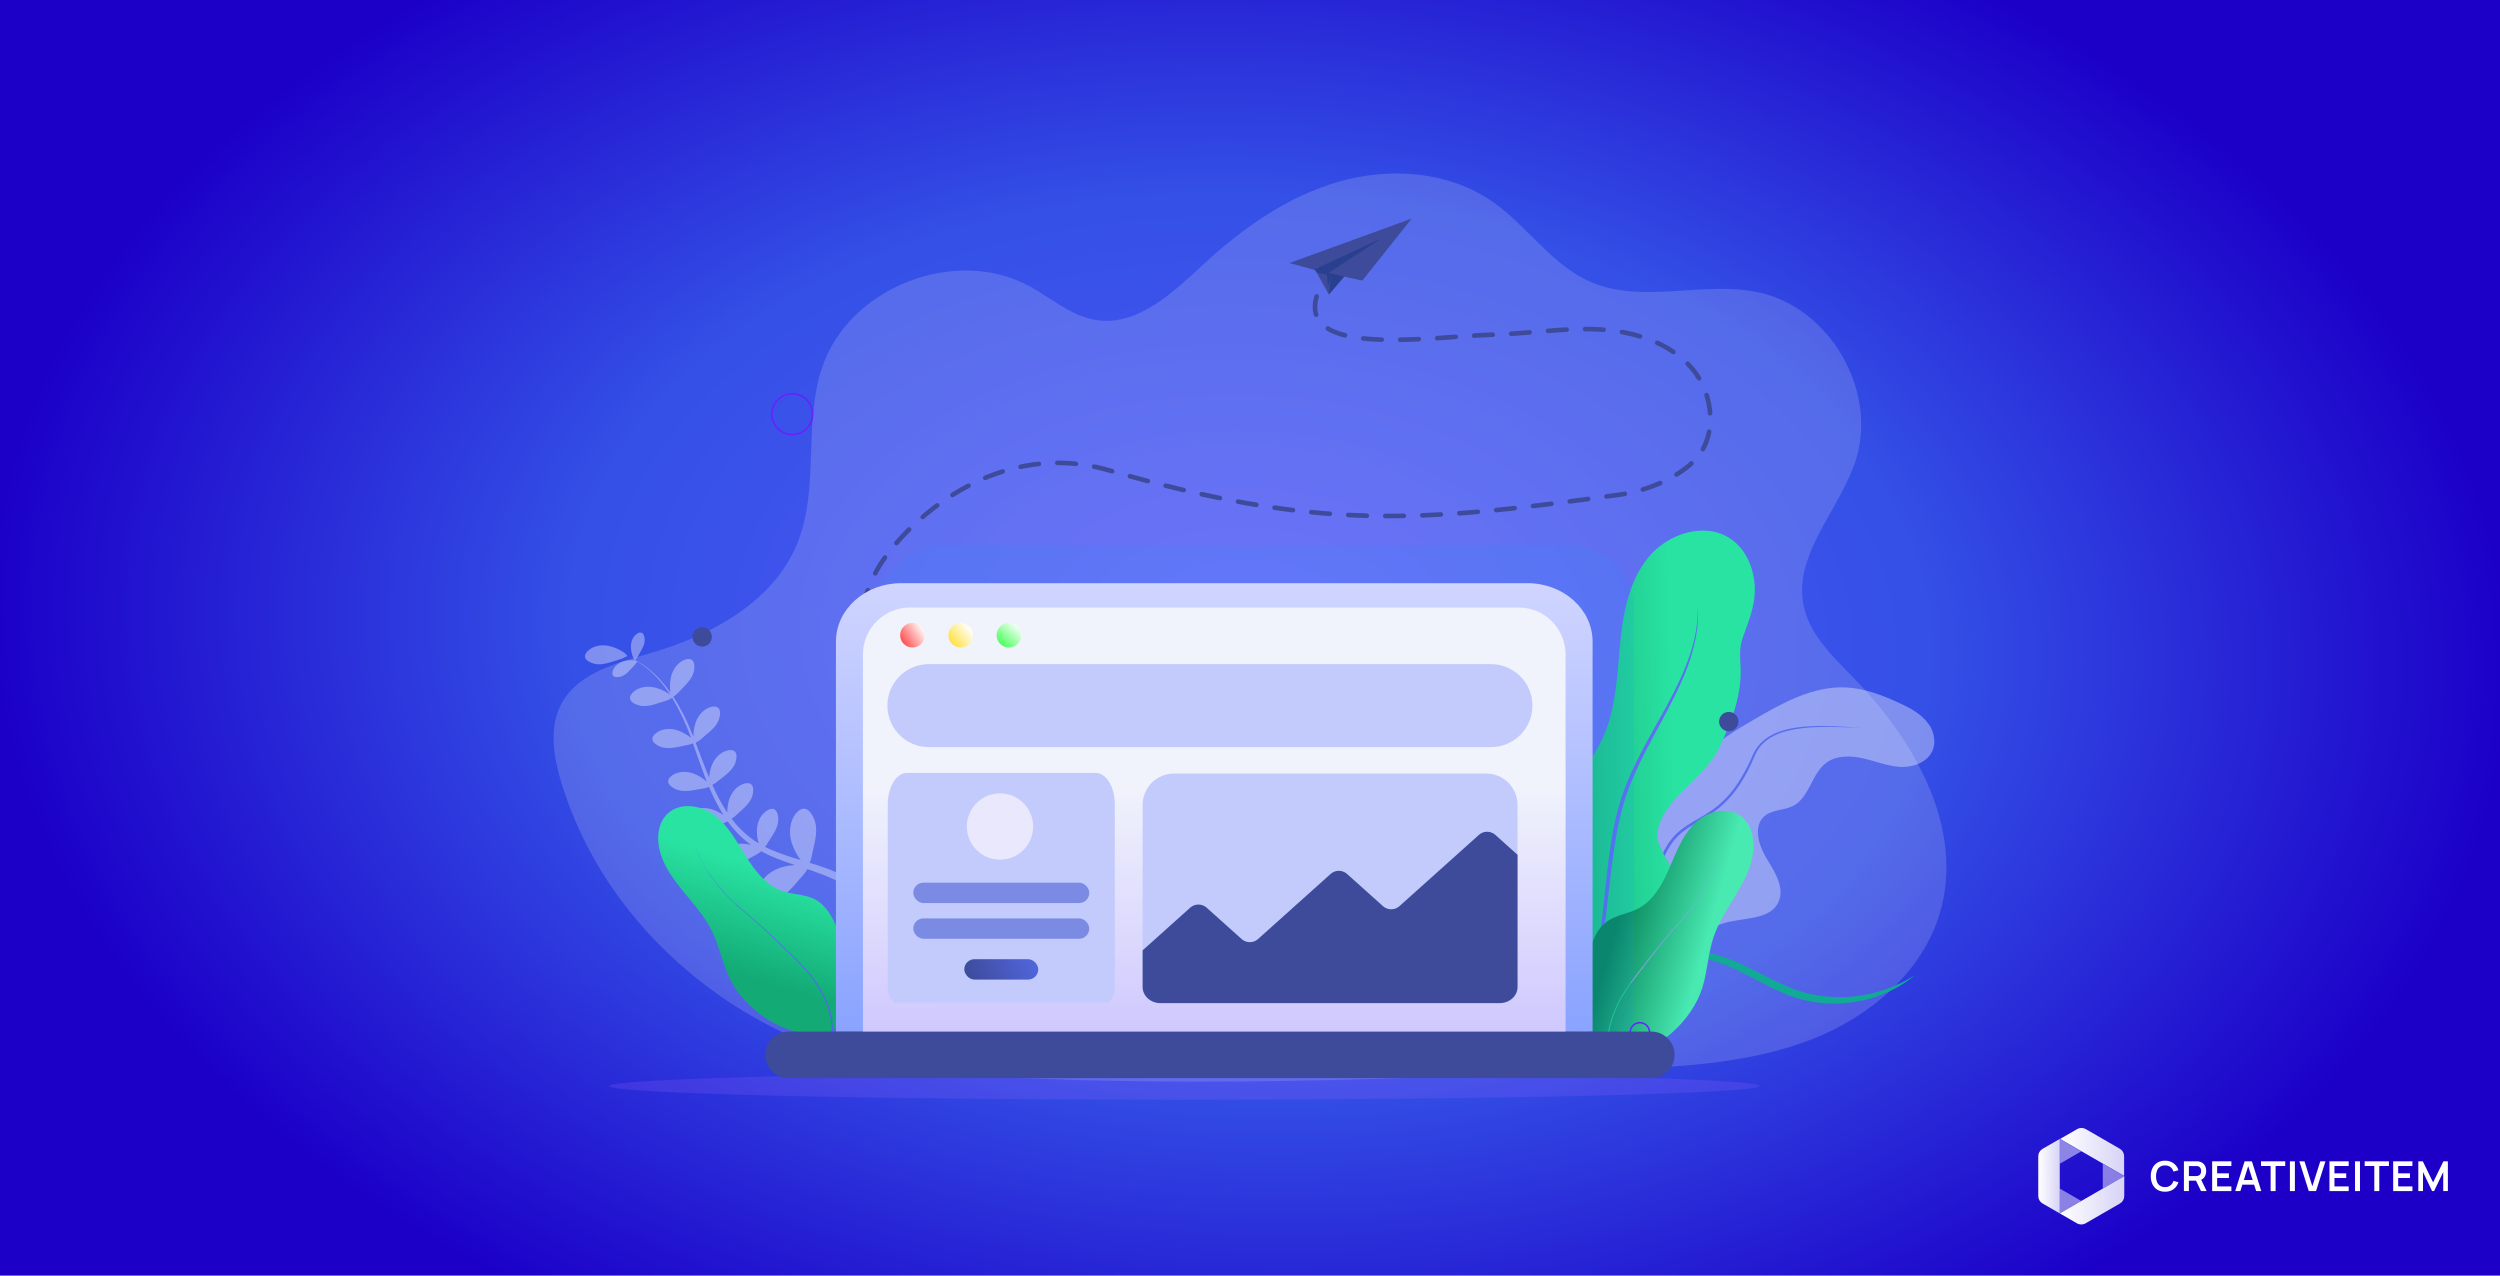 <svg width="980" height="500" viewBox="0 0 980 500" fill="none" xmlns="http://www.w3.org/2000/svg">
<rect x="0" y="0" width="980" height="500" fill="#808080" stroke="none"/>
<g clip-path="url(#clip0_4_15)">
<rect width="980" height="500" fill="white"/>
<rect width="980" height="500" fill="url(#paint0_radial_4_15)"/>
<g clip-path="url(#clip1_4_15)">
<path d="M848.688 467.15C847.638 467.181 846.599 466.917 845.691 466.387C844.86 465.875 844.194 465.133 843.775 464.251C843.312 463.258 843.084 462.171 843.107 461.076C843.084 459.979 843.312 458.892 843.775 457.897C844.194 457.015 844.86 456.273 845.691 455.762C846.599 455.232 847.638 454.967 848.688 454.998C849.89 454.954 851.072 455.308 852.051 456.005C852.958 456.686 853.624 457.638 853.952 458.723L851.983 459.267C851.794 458.566 851.388 457.942 850.824 457.485C850.206 457.035 849.452 456.811 848.688 456.852C847.998 456.826 847.316 457.009 846.731 457.378C846.199 457.743 845.79 458.261 845.558 458.863C845.282 459.575 845.146 460.333 845.157 461.097C845.14 461.859 845.274 462.616 845.549 463.327C845.785 463.932 846.199 464.45 846.737 464.812C847.323 465.181 848.006 465.364 848.697 465.338C849.459 465.372 850.208 465.143 850.821 464.691C851.384 464.233 851.79 463.609 851.98 462.908L853.952 463.425C853.627 464.509 852.965 465.461 852.063 466.143C851.08 466.843 849.894 467.197 848.688 467.15Z" fill="white"/>
<path d="M856.094 466.91V455.239H860.915C861.03 455.239 861.176 455.239 861.354 455.239C861.519 455.246 861.684 455.264 861.847 455.292C862.455 455.368 863.032 455.6 863.523 455.967C863.959 456.308 864.298 456.759 864.503 457.274C864.72 457.833 864.828 458.429 864.821 459.029C864.844 459.901 864.592 460.758 864.102 461.48C863.84 461.832 863.508 462.126 863.127 462.344C862.746 462.562 862.325 462.7 861.889 462.748L861.054 462.819H858.048V466.91H856.094ZM858.048 461.01H860.834C860.944 461.01 861.063 461.01 861.2 460.993C861.325 460.984 861.45 460.962 861.571 460.927C861.864 460.866 862.132 460.717 862.337 460.499C862.521 460.3 862.658 460.061 862.735 459.801C862.81 459.555 862.849 459.299 862.851 459.041C862.85 458.781 862.811 458.523 862.735 458.275C862.658 458.014 862.522 457.774 862.337 457.574C862.13 457.358 861.863 457.21 861.571 457.149C861.449 457.117 861.325 457.097 861.2 457.089C861.063 457.089 860.944 457.089 860.834 457.089H858.048V461.01ZM862.801 466.91L860.502 462.157L862.486 461.72L865.014 466.907L862.801 466.91Z" fill="white"/>
<path d="M867.164 466.91V455.239H874.7V457.072H869.116V459.947H873.726V461.78H869.116V465.077H874.7V466.91H867.164Z" fill="white"/>
<path d="M876.206 466.91L879.883 455.239H882.744L886.424 466.91H884.413L881.074 456.439H881.514L878.217 466.91H876.206ZM878.255 464.379V462.558H884.38V464.379H878.255Z" fill="white"/>
<path d="M890.087 466.91V457.072H886.311V455.239H895.816V457.072H892.038V466.91H890.087Z" fill="white"/>
<path d="M897.646 466.91V455.239H899.598V466.91H897.646Z" fill="white"/>
<path d="M905.042 466.91L901.35 455.239H903.358L906.438 465.011L909.557 455.239H911.577L907.888 466.91H905.042Z" fill="white"/>
<path d="M913.154 466.91V455.239H920.69V457.072H915.109V459.947H919.719V461.78H915.109V465.077H920.69V466.91H913.154Z" fill="white"/>
<path d="M923.162 466.91V455.239H925.113V466.91H923.162Z" fill="white"/>
<path d="M930.73 466.91V457.072H926.955V455.239H936.46V457.072H932.682V466.91H930.73Z" fill="white"/>
<path d="M938.126 466.91V455.239H945.662V457.072H940.093V459.947H944.703V461.78H940.093V465.077H945.674V466.91H938.126Z" fill="white"/>
<path d="M947.982 466.91V455.239H949.741L953.774 463.506L957.811 455.239H959.567V466.91H957.746V459.43L954.164 466.91H953.385L949.821 459.43V466.91H947.982Z" fill="white"/>
<path d="M815.86 470.789L807.43 465.92V475.654L815.86 470.789Z" fill="white" fill-opacity="0.48"/>
<path d="M832.717 461.055L824.287 456.189V465.92L832.717 461.055Z" fill="white" fill-opacity="0.47"/>
<path d="M815.86 451.321L807.43 446.456V456.189L815.86 451.321Z" fill="white" fill-opacity="0.48"/>
<path d="M807.43 446.456L800.687 450.35C800.174 450.645 799.747 451.07 799.451 451.583C799.155 452.096 798.999 452.677 799 453.27V468.84C799 469.433 799.155 470.015 799.452 470.528C799.748 471.041 800.174 471.467 800.687 471.763L807.43 475.654V446.456Z" fill="url(#paint1_linear_4_15)"/>
<path d="M832.717 468.84V461.055L807.43 475.654L814.173 479.548C814.685 479.845 815.267 480.001 815.858 480.001C816.45 480.001 817.032 479.845 817.544 479.548L831.033 471.763C831.545 471.467 831.97 471.04 832.266 470.527C832.562 470.014 832.717 469.432 832.717 468.84Z" fill="url(#paint2_linear_4_15)"/>
<path d="M817.606 442.594C817.098 442.301 816.521 442.146 815.934 442.146C815.347 442.146 814.77 442.301 814.262 442.594L807.573 446.456L832.654 460.939V453.216C832.654 452.629 832.5 452.051 832.206 451.543C831.913 451.034 831.491 450.611 830.982 450.317L817.606 442.594Z" fill="url(#paint3_linear_4_15)"/>
</g>
<g clip-path="url(#clip2_4_15)">
<path opacity="0.16" d="M220.137 307.052C217.014 296.855 215.047 285.322 220.058 275.906C226.631 263.58 242.094 259.813 255.506 255.875C279.109 248.951 303.155 235.881 312.475 213.16C321.36 191.514 314.811 166.18 322.28 144.009C332.847 112.669 374.329 96.376 403.428 112.143C412.088 116.836 419.853 123.888 429.579 125.448C445.987 128.079 459.943 114.52 472.163 103.259C487.42 89.191 504.917 76.908 524.871 71.205C544.826 65.502 567.564 67.044 584.673 78.795C598.593 88.332 608.192 103.936 623.686 110.582C644.052 119.322 667.867 109.941 689.54 114.653C717.459 120.7 736.245 153.468 727.384 180.616C721.03 200.09 702.915 217.278 707.001 237.351C709.361 248.951 718.693 257.605 726.973 266.09C750.776 290.56 770.083 324.996 760.484 357.745C753.627 381.126 732.989 398.501 710.251 407.392C687.512 416.282 662.741 417.927 638.381 419.04C549.213 423.14 456.282 426.902 367.181 420.775C301.472 416.27 239.594 370.615 220.137 307.052Z" fill="#FAFAFA"/>
<path d="M642.864 385.776C643.675 383.408 645.017 381.257 646.787 379.487C648.587 377.7 650.692 376.25 653.004 375.207C655.324 374.149 657.796 373.463 660.329 373.173C662.865 372.895 665.426 372.942 667.95 373.312C673.005 373.978 677.781 375.733 682.334 377.785C686.886 379.838 691.184 382.265 695.567 384.378C697.746 385.449 699.938 386.472 702.171 387.338C703.291 387.774 704.417 388.186 705.561 388.512L707.275 389.033L709.012 389.457C711.338 390.024 713.701 390.428 716.083 390.668C718.477 390.864 720.88 390.919 723.28 390.831L725.097 390.746L726.913 390.559C728.123 390.468 729.298 390.232 730.496 390.062C731.695 389.893 732.863 389.578 734.05 389.342C735.212 389.009 736.393 388.736 737.543 388.349C742.21 386.876 746.665 384.8 750.794 382.174C746.965 385.347 742.663 387.902 738.045 389.747C733.383 391.609 728.471 392.768 723.468 393.186C722.215 393.337 720.956 393.337 719.697 393.392C719.091 393.434 718.438 393.392 717.808 393.392L715.919 393.325C713.398 393.159 710.891 392.813 708.419 392.29C707.813 392.157 707.208 392.024 706.566 391.878L704.75 391.34C703.54 391.001 702.329 390.583 701.154 390.129C698.793 389.245 696.517 388.204 694.277 387.102C689.822 384.88 685.536 382.477 681.171 380.382C676.874 378.209 672.308 376.613 667.593 375.636C662.92 374.759 658.046 374.868 653.567 376.575C651.309 377.382 649.207 378.574 647.356 380.098C646.883 380.479 646.454 380.903 646.018 381.309C645.582 381.714 645.182 382.18 644.807 382.671C644.047 383.632 643.396 384.673 642.864 385.776Z" fill="#10AA95"/>
<path opacity="0.2" d="M464.195 431.086C588.724 431.086 689.675 428.685 689.675 425.723C689.675 422.76 588.724 420.359 464.195 420.359C339.666 420.359 238.715 422.76 238.715 425.723C238.715 428.685 339.666 431.086 464.195 431.086Z" fill="#9D66FF"/>
<path d="M230.309 255.29C232.422 253.135 235.758 252.578 238.73 253.207C240.736 253.684 242.645 254.503 244.372 255.629C244.935 255.98 245.988 256.997 245.898 257.172C245.854 257.23 245.801 257.279 245.74 257.318C246.752 257.683 247.74 258.11 248.7 258.595C248.449 258.264 248.246 257.899 248.095 257.511C247.603 256.233 247.334 254.879 247.302 253.51C247.302 251.506 248.143 249.406 249.832 248.34C250.097 248.132 250.414 248.001 250.749 247.962C251.084 247.924 251.422 247.979 251.727 248.122C252.436 248.582 252.684 249.781 252.732 250.622C252.859 253.044 251.116 255.229 249.996 257.384C249.696 257.866 249.334 258.305 248.918 258.692C249.524 258.989 250.069 259.297 250.619 259.624C253.603 261.442 256.305 263.685 258.641 266.283C260.13 267.915 261.511 269.642 262.775 271.453C262.772 271.415 262.772 271.376 262.775 271.338C262.517 269.29 262.615 267.214 263.066 265.2C263.798 262.276 265.778 259.503 268.641 258.541C269.604 258.22 270.796 258.171 271.48 258.91C272.352 259.836 272.285 261.682 272.043 262.929C271.353 266.562 268.012 269.08 265.596 271.822C265.081 272.306 264.526 272.745 263.937 273.136C264.264 273.638 264.585 274.135 264.894 274.643C266.707 277.621 268.324 280.713 269.737 283.899C270.481 285.534 271.166 287.193 271.819 288.857C271.8 286.902 272.111 284.958 272.739 283.106C273.769 280.267 276.027 277.719 278.975 277.053C279.961 276.835 281.148 276.913 281.759 277.719C282.528 278.73 282.268 280.558 281.905 281.774C280.839 285.292 277.256 287.471 274.568 289.947C273.986 290.408 273.361 290.813 272.703 291.158C273.012 291.969 273.309 292.786 273.623 293.579C274.834 296.83 276.045 300.081 277.34 303.265C277.552 303.792 277.77 304.312 277.988 304.839C278.092 303.146 278.458 301.48 279.072 299.899C280.204 297.102 282.552 294.638 285.525 294.1C286.518 293.924 287.704 294.039 288.285 294.869C289.012 295.91 288.691 297.726 288.285 298.931C287.075 302.405 283.442 304.451 280.652 306.8C280.2 307.127 279.725 307.418 279.229 307.672C280.88 311.461 282.844 315.106 285.101 318.569C285.074 316.8 285.327 315.039 285.852 313.35C286.796 310.487 288.969 307.872 291.905 307.133C292.886 306.885 294.079 306.921 294.708 307.708C295.507 308.701 295.314 310.535 294.975 311.764C294.024 315.306 290.507 317.6 287.898 320.155C287.551 320.448 287.183 320.715 286.796 320.954C286.887 321.075 286.978 321.202 287.068 321.317C289.125 324.012 291.539 326.415 294.242 328.46C295.256 329.235 296.314 329.953 297.408 330.609C296.88 328.843 296.645 327.003 296.712 325.161C296.869 322.134 298.286 319.053 300.919 317.576C301.803 317.079 302.959 316.807 303.777 317.4C304.812 318.145 305.096 319.967 305.096 321.238C305.096 324.913 302.312 328.043 300.459 331.197C300.275 331.462 300.073 331.715 299.854 331.953C300.895 332.482 301.954 332.97 303.032 333.418C306.578 334.846 310.194 336.091 313.868 337.147C312.339 335.109 311.151 332.835 310.351 330.416C309.14 326.463 309.485 321.813 312.167 318.665C313.069 317.612 314.431 316.71 315.763 317.085C317.44 317.558 318.669 319.767 319.274 321.402C321.023 326.124 318.911 331.469 318.021 336.403C317.866 337.023 317.663 337.63 317.415 338.219C319.189 338.77 320.963 339.333 322.731 339.956C323.566 340.241 324.395 340.562 325.219 340.87C326.042 341.179 326.859 341.53 327.676 341.887C329.339 342.597 330.944 343.435 332.477 344.393C335.558 346.324 338.332 348.708 340.704 351.464C343.162 354.269 344.982 357.573 346.037 361.15C346.553 363.003 346.772 364.925 346.685 366.846C346.58 368.795 346.142 370.712 345.389 372.513L342.011 371.048C342.633 369.651 343.012 368.159 343.131 366.635C343.232 365.086 343.087 363.531 342.702 362.028C341.839 358.913 340.313 356.022 338.228 353.553C336.117 350.992 333.634 348.764 330.861 346.942C329.471 346.022 328.012 345.212 326.496 344.521C325.727 344.17 324.958 343.818 324.165 343.504C323.372 343.189 322.591 342.862 321.786 342.565C320.043 341.905 318.269 341.3 316.477 340.701C316.052 341.462 315.564 342.187 315.018 342.868C311.568 346.5 308.504 351.343 303.662 352.754C301.985 353.232 299.478 353.547 298.104 352.469C297.009 351.622 296.936 349.987 297.251 348.637C298.201 344.611 301.743 341.572 305.647 340.223C307.603 339.573 309.641 339.204 311.701 339.127C308.492 338.061 305.278 336.935 302.142 335.543C300.871 334.98 299.618 334.332 298.395 333.691C297.889 334.125 297.348 334.518 296.779 334.865C293.497 336.481 290.174 339.042 286.487 338.77C285.222 338.673 283.424 338.255 282.752 337.178C282.219 336.318 282.583 335.18 283.14 334.338C284.804 331.82 287.983 330.634 291.009 330.706C292.15 330.74 293.283 330.902 294.387 331.19C293.903 330.845 293.425 330.488 292.959 330.119C290.17 327.905 287.692 325.325 285.591 322.449C285.482 322.304 285.38 322.152 285.277 322.007C284.662 322.308 284.022 322.553 283.364 322.74C279.774 323.448 275.899 325.046 272.437 323.823C271.226 323.399 269.61 322.528 269.247 321.311C268.956 320.342 269.604 319.337 270.36 318.672C272.624 316.674 276.015 316.365 278.908 317.207C280.584 317.732 282.169 318.514 283.606 319.525C281.413 315.998 279.518 312.294 277.94 308.453C277.3 308.711 276.64 308.914 275.966 309.058C272.334 309.518 268.363 310.874 264.985 309.397C263.816 308.895 262.255 307.914 261.958 306.673C261.734 305.686 262.448 304.73 263.247 304.119C265.669 302.302 269.047 302.2 271.88 303.241C273.785 303.992 275.547 305.068 277.086 306.419C276.727 305.527 276.38 304.637 276.045 303.749C274.834 300.486 273.678 297.205 272.528 293.93C272.231 293.077 271.922 292.217 271.626 291.363C271.051 291.612 270.458 291.815 269.852 291.969C266.22 292.574 262.315 294.039 258.895 292.713C257.684 292.253 256.11 291.333 255.783 290.104C255.523 289.13 256.195 288.143 256.994 287.501C259.319 285.576 262.715 285.37 265.584 286.291C267.512 286.967 269.309 287.972 270.893 289.263C270.288 287.556 269.622 285.861 268.901 284.196C267.565 281.01 266.025 277.914 264.289 274.928C264.016 274.462 263.738 274.002 263.459 273.548C262.768 273.989 262.031 274.354 261.262 274.637C257.739 275.6 253.997 277.476 250.444 276.514C249.233 276.181 247.532 275.43 247.078 274.238C246.721 273.293 247.29 272.246 247.998 271.526C250.111 269.371 253.446 268.814 256.419 269.443C258.422 269.921 260.329 270.74 262.055 271.865C262.3 272.029 262.532 272.211 262.751 272.41C261.411 270.327 259.922 268.344 258.295 266.477C256.041 263.852 253.414 261.572 250.498 259.709C250.256 259.552 250.002 259.406 249.754 259.261C249.503 259.761 249.192 260.229 248.828 260.653C247.102 262.366 245.553 264.673 243.186 265.278C242.368 265.484 241.152 265.599 240.498 265.06C240.272 264.812 240.119 264.505 240.058 264.175C239.996 263.845 240.026 263.504 240.147 263.19C240.661 261.259 242.417 259.836 244.33 259.237C245.646 258.858 247.019 258.713 248.386 258.807C248.671 258.828 248.953 258.879 249.227 258.958C248.076 258.314 246.881 257.754 245.649 257.281C245.001 257.675 244.315 258.006 243.603 258.268C240.074 259.231 236.339 261.113 232.779 260.145C231.569 259.812 229.868 259.061 229.42 257.869C229.038 257.057 229.607 256.01 230.309 255.29Z" fill="white" fill-opacity="0.36"/>
<path d="M414.924 320.268C389.662 320.722 363.208 310.867 348.473 290.339C333.739 269.811 331.91 246.843 343.328 224.317C350.846 209.522 387.108 170.652 434.526 184.315C516.747 208.009 555.387 205.024 635.295 193.855C644.981 192.506 656.338 187.929 663.493 181.282C673.494 172.008 672.095 154.598 663.154 144.288C654.213 133.979 639.987 129.759 626.366 129.112C612.745 128.464 599.155 130.789 585.522 131.176C561.641 131.854 507.945 140.686 516.365 115.436" stroke="#3D4B9A" stroke-width="1.816" stroke-linecap="round" stroke-linejoin="round" stroke-dasharray="7.26 7.26"/>
<path d="M553.408 85.671L534.018 109.988L526.917 108.444L520.936 115.467L516.087 106.828L515.554 105.878L515.021 105.732L505.457 103.111L553.408 85.671Z" fill="#3D4B9A"/>
<path opacity="0.35" d="M520.869 106.943L526.917 108.444L520.936 115.467L521.765 108.178L520.536 112.809L520.216 107.688L516.087 106.828L515.554 105.878L515.021 105.732L541.518 93.413L520.869 106.943Z" fill="#05287F"/>
<path d="M623.768 376.037C628.072 364.069 633.239 353.456 634.217 340.485C634.58 335.266 634.422 329.98 635.463 324.861C636.505 319.743 638.984 314.623 643.399 311.816C648.357 308.65 654.944 308.866 659.801 305.548C662.948 303.405 664.988 300.04 667.429 297.121C672.788 290.716 680.155 286.378 687.37 282.166C698.551 275.647 710.517 268.914 723.483 269.472C730.862 269.795 737.934 272.539 744.634 275.623C748.878 277.604 753.167 279.853 755.922 283.71C757.551 285.88 758.372 288.55 758.243 291.26C757.791 297.929 750.985 300.882 745.032 300.622C740.026 300.385 735.261 298.4 730.406 297.289C725.551 296.178 719.971 296.01 715.91 298.995C710.133 303.267 709.339 312.537 702.969 315.873C699.425 317.73 694.808 317.286 691.748 319.862C687.034 323.836 689.396 331.519 692.624 336.736C695.852 341.952 699.779 348.275 697.054 353.801C692.322 363.422 674.675 357.522 668.843 366.551C665.468 371.79 668.114 379.61 664.055 384.353C658.438 390.914 646.665 384.963 639.466 389.735C636.514 391.693 634.94 395.094 633.197 398.177C631.455 401.261 629.079 404.42 625.607 405.146C625.329 405.206 625.068 405.263 624.802 405.265C624.644 405.281 624.483 405.262 624.333 405.209C624.183 405.156 624.046 405.07 623.934 404.957C623.821 404.844 623.734 404.708 623.681 404.558C623.628 404.407 623.609 404.247 623.625 404.088C623.703 403.39 623.809 402.705 623.939 402.02C624.736 398.177 626.168 394.495 628.178 391.125C630.186 387.774 632.52 384.63 635.147 381.738C637.733 378.807 640.503 376.033 643.213 373.217C644.573 371.802 645.939 370.385 647.237 368.915C648.599 367.436 649.742 365.771 650.633 363.969C651.508 362.112 651.874 360.055 651.691 358.011C651.438 356.043 651.053 354.094 650.54 352.177C650.336 351.231 650.131 350.284 650.023 349.329C649.903 348.378 649.845 347.42 649.849 346.462C649.878 344.541 650.15 342.633 650.657 340.78C651.652 337.042 653.296 333.508 655.515 330.34C656.652 328.792 657.985 327.398 659.48 326.193C660.999 324.993 662.608 323.91 664.291 322.953C665.974 321.97 667.686 320.98 669.363 319.942C671.048 318.895 672.659 317.734 674.185 316.465C677.207 313.882 679.84 310.875 682.002 307.539C684.151 304.216 685.997 300.707 687.519 297.055C687.877 296.158 688.29 295.285 688.756 294.44C689.237 293.615 689.8 292.842 690.437 292.131C691.733 290.709 693.27 289.528 694.977 288.64C698.402 286.834 702.272 285.972 706.132 285.49C713.901 284.527 721.78 285.046 729.63 285.317C725.715 285.055 721.801 284.769 717.872 284.647C713.942 284.483 710.006 284.586 706.09 284.954C702.184 285.396 698.242 286.212 694.68 288.042C692.88 288.942 691.255 290.158 689.883 291.632C689.2 292.373 688.594 293.183 688.077 294.048C687.577 294.912 687.138 295.81 686.763 296.735C685.207 300.308 683.36 303.747 681.239 307.016C679.116 310.271 676.533 313.2 673.57 315.712C672.072 316.947 670.492 318.078 668.839 319.095C667.203 320.124 665.48 321.061 663.773 322.049C662.044 323.03 660.389 324.138 658.823 325.363C657.257 326.621 655.859 328.075 654.662 329.688C653.486 331.306 652.488 333.047 651.684 334.879C650.877 336.698 650.204 338.574 649.672 340.492C648.86 343.397 648.647 346.438 649.047 349.428C649.176 350.422 649.375 351.401 649.591 352.37C650.1 354.242 650.485 356.145 650.743 358.067C650.926 359.95 650.596 361.847 649.788 363.557C648.943 365.28 647.857 366.875 646.564 368.293C645.27 369.756 643.939 371.19 642.593 372.614C639.91 375.468 637.168 378.285 634.599 381.269C631.978 384.211 629.659 387.411 627.678 390.818C625.741 394.277 624.399 398.037 623.705 401.94C623.605 402.538 623.52 403.145 623.476 403.743C623.463 403.933 623.4 404.116 623.292 404.273C623.184 404.43 623.036 404.555 622.863 404.635C622.69 404.715 622.499 404.747 622.31 404.727C622.12 404.707 621.939 404.637 621.787 404.523C616.212 400.428 622.089 380.699 623.768 376.037Z" fill="white" fill-opacity="0.36"/>
<path d="M638.638 404.791C640.932 398.737 640.067 391.981 639.437 385.516C638.808 379.051 638.547 372.131 641.804 366.52C645.666 359.861 653.742 356.386 657.174 349.509C659.85 344.145 649.232 333.255 649.692 327.274C650.733 313.55 667.853 305.741 673.822 293.337C678.356 283.911 682.467 273.572 682.345 262.948C682.285 257.439 681.486 254.6 683.32 249.478C685.499 243.376 687.86 237.904 687.885 231.263C687.915 223.563 684.761 215.523 678.392 211.213C668.301 204.342 653.572 209.197 645.951 218.726C638.329 228.254 636.114 240.991 635 253.098C633.886 265.206 633.426 277.803 628.432 288.948C624.575 297.562 618.231 304.772 612.874 312.557C607.516 320.342 602.964 329.302 603.521 338.721C604.399 353.51 617.523 365.593 617.814 380.407C617.935 386.533 615.804 392.514 615.537 398.61C615.289 404.349 617.414 410.911 622.457 413.332C622.836 409.482 623.215 405.632 623.595 401.782L626.119 377.398C626.936 369.268 627.881 361.156 628.759 353.032C629.636 344.908 630.441 336.766 631.785 328.666C633.129 320.566 635.236 312.533 638.535 304.984C640.145 301.195 641.956 297.508 643.862 293.888C645.769 290.268 647.773 286.69 649.771 283.131C653.766 276.011 657.725 268.862 660.74 261.301C662.276 257.532 663.491 253.639 664.372 249.666C665.22 245.673 665.626 241.598 665.583 237.516C665.795 241.61 665.527 245.714 664.784 249.745C664.005 253.775 662.892 257.734 661.454 261.58C658.561 269.268 654.698 276.526 650.83 283.718C646.962 290.909 642.96 298.047 639.861 305.547C636.653 313.005 634.685 320.917 633.347 328.932C632.009 336.948 631.15 345.078 630.187 353.195C629.225 361.313 628.341 369.431 627.33 377.537L624.358 401.873C623.853 405.755 623.359 409.638 622.874 413.52C623.076 413.605 623.278 413.684 623.48 413.756C629.648 415.851 636.35 410.863 638.638 404.791Z" fill="url(#paint4_linear_4_15)"/>
<path d="M682.067 319.688C676.534 315.887 668.55 318.357 663.906 323.175C659.263 327.994 656.927 334.562 654.221 340.731C651.515 346.9 647.985 353.189 642.004 356.246C638.142 358.226 633.529 358.668 630.006 361.18C625.962 364.038 624.037 369.05 622.917 373.85C620.708 383.373 618.546 408.132 630.139 412.884C629.951 411.142 629.91 409.386 630.018 407.636C630.166 405.627 630.486 403.634 630.975 401.679C631.478 399.73 632.123 397.82 632.906 395.964C633.691 394.115 634.586 392.313 635.587 390.571C636.596 388.836 637.691 387.153 638.869 385.528C640.079 383.906 641.29 382.338 642.501 380.746C644.922 377.58 647.398 374.42 649.923 371.314C652.447 368.209 655.032 365.151 657.72 362.179C659.076 360.708 660.401 359.219 661.642 357.651C662.883 356.083 664.064 354.455 665.147 352.808C666.231 351.161 667.278 349.424 668.174 347.656C668.665 346.779 669.082 345.84 669.536 344.981C669.99 344.121 670.39 343.165 670.747 342.244C671.523 340.401 672.19 338.513 672.745 336.59C673.29 334.665 673.695 332.702 673.956 330.718C673.706 332.703 673.316 334.667 672.787 336.596C672.241 338.523 671.584 340.417 670.82 342.269C670.457 343.201 670.021 344.085 669.609 345.017C669.197 345.949 668.743 346.833 668.265 347.699C667.345 349.479 666.304 351.186 665.238 352.881C664.173 354.576 662.986 356.192 661.757 357.772C660.529 359.352 659.191 360.853 657.853 362.33C655.185 365.309 652.604 368.364 650.11 371.496C647.616 374.607 645.195 377.804 642.773 380.964C641.562 382.556 640.352 384.136 639.141 385.752C637.977 387.372 636.898 389.051 635.908 390.783C634.926 392.515 634.046 394.304 633.275 396.14C632.52 397.981 631.894 399.872 631.404 401.8C630.934 403.73 630.629 405.697 630.49 407.678C630.39 409.496 630.448 411.319 630.666 413.127C631.949 413.564 633.3 413.769 634.655 413.732C649.184 413.441 663.356 400.214 667.399 386.951C669.349 380.54 669.585 373.687 671.716 367.325C675.608 355.738 685.603 346.452 687.225 334.338C687.964 328.914 686.547 322.788 682.067 319.688Z" fill="url(#paint5_linear_4_15)"/>
<path d="M261.783 318.875C266.711 314.316 274.968 315.618 280.289 319.716C285.61 323.814 288.825 330.007 292.397 335.692C295.968 341.376 300.351 347.133 306.707 349.3C310.812 350.705 315.425 350.511 319.293 352.466C323.7 354.712 326.327 359.38 328.125 363.968C331.673 373.049 337.357 397.263 326.57 403.632C326.51 401.881 326.308 400.138 325.964 398.42C325.521 396.453 324.913 394.527 324.148 392.663C323.371 390.806 322.458 389.01 321.418 387.287C320.377 385.569 319.233 383.915 317.991 382.335C316.746 380.761 315.421 379.251 314.02 377.813C312.616 376.372 311.163 375.004 309.734 373.606C306.865 370.821 303.983 368.036 301.041 365.324C298.099 362.612 295.097 359.961 292.015 357.406C290.459 356.141 288.94 354.857 287.481 353.489C286.022 352.121 284.648 350.668 283.316 349.173C281.984 347.678 280.725 346.146 279.557 344.512C278.951 343.719 278.401 342.883 277.819 342.09C277.238 341.297 276.724 340.42 276.227 339.554C275.192 337.842 274.262 336.069 273.443 334.245C272.627 332.418 271.945 330.535 271.403 328.609C271.936 330.537 272.606 332.424 273.406 334.257C274.221 336.085 275.143 337.864 276.167 339.584C276.657 340.456 277.22 341.285 277.753 342.133C278.286 342.98 278.867 343.797 279.472 344.597C280.634 346.225 281.894 347.769 283.219 349.288C284.545 350.808 285.919 352.242 287.372 353.635C288.825 355.027 290.344 356.316 291.888 357.582C294.951 360.148 297.942 362.812 300.86 365.542C303.778 368.272 306.641 371.069 309.504 373.872C310.927 375.27 312.374 376.657 313.742 378.11C315.126 379.543 316.433 381.048 317.659 382.62C318.879 384.194 320.005 385.839 321.03 387.547C322.045 389.259 322.936 391.041 323.694 392.88C324.435 394.725 325.021 396.628 325.444 398.571C325.799 400.348 326.002 402.153 326.049 403.965C324.839 404.579 323.529 404.971 322.181 405.121C307.779 406.937 291.84 395.859 285.943 383.328C283.092 377.274 281.881 370.512 278.855 364.525C273.346 353.629 262.122 345.856 258.781 334.1C257.267 328.827 257.794 322.555 261.783 318.875Z" fill="url(#paint6_linear_4_15)"/>
<path d="M310.547 170.343C314.964 170.343 318.544 166.763 318.544 162.346C318.544 157.93 314.964 154.349 310.547 154.349C306.131 154.349 302.55 157.93 302.55 162.346C302.55 166.763 306.131 170.343 310.547 170.343Z" stroke="#6820FF" stroke-width="0.605" stroke-miterlimit="10"/>
<path d="M584.36 245.463C586.456 245.463 588.155 243.764 588.155 241.667C588.155 239.571 586.456 237.872 584.36 237.872C582.264 237.872 580.564 239.571 580.564 241.667C580.564 243.764 582.264 245.463 584.36 245.463Z" fill="#3D4B9A" stroke="#3D4B9A" stroke-width="0.605" stroke-miterlimit="10"/>
<path d="M642.826 408.482C644.922 408.482 646.622 406.782 646.622 404.686C646.622 402.59 644.922 400.89 642.826 400.89C640.73 400.89 639.031 402.59 639.031 404.686C639.031 406.782 640.73 408.482 642.826 408.482Z" stroke="#6820FF" stroke-width="0.605" stroke-miterlimit="10"/>
<path d="M681.176 282.868C681.176 284.797 679.612 286.361 677.683 286.361C675.754 286.361 674.19 284.797 674.19 282.868C674.19 280.939 675.754 279.375 677.683 279.375C679.612 279.375 681.176 280.939 681.176 282.868Z" fill="#3D4B9A" stroke="#3D4B9A" stroke-width="0.605"/>
<path d="M275.248 253.466C277.345 253.466 279.044 251.766 279.044 249.67C279.044 247.574 277.345 245.875 275.248 245.875C273.152 245.875 271.453 247.574 271.453 249.67C271.453 251.766 273.152 253.466 275.248 253.466Z" fill="#3D4B9A"/>
<path opacity="0.12" d="M640.555 238.811V404.381H343.954V238.811C343.954 225.119 355.382 214 369.453 214H615.062C629.146 214 640.555 225.119 640.555 238.811Z" fill="#1B91FB"/>
<path d="M624.294 251.514V404.379H327.688V251.514C327.688 238.873 339.116 228.606 353.187 228.606H598.794C612.88 228.61 624.294 238.873 624.294 251.514Z" fill="url(#paint7_linear_4_15)"/>
<path d="M356.689 238.141H595.293C600.177 238.141 604.862 240.081 608.315 243.534C611.769 246.987 613.709 251.671 613.709 256.554V406.331H338.273V256.554C338.273 251.671 340.213 246.987 343.667 243.534C347.121 240.081 351.805 238.141 356.689 238.141Z" fill="url(#paint8_linear_4_15)"/>
<path d="M647.319 404.379H309.129C304.087 404.379 300 408.465 300 413.506C300 418.547 304.087 422.634 309.129 422.634H647.319C652.361 422.634 656.448 418.547 656.448 413.506C656.448 408.465 652.361 404.379 647.319 404.379Z" fill="#3D4B9A"/>
<path d="M460.203 303.232H582.583C585.844 303.232 588.971 304.527 591.277 306.833C593.583 309.138 594.878 312.265 594.878 315.525V387.321C594.878 388.889 594.255 390.393 593.146 391.502C592.037 392.611 590.532 393.234 588.964 393.234H453.825C452.256 393.234 450.752 392.611 449.643 391.502C448.533 390.393 447.91 388.889 447.91 387.321V315.525C447.91 312.265 449.205 309.139 451.511 306.833C453.816 304.528 456.943 303.233 460.203 303.232Z" fill="#C2CBFB"/>
<path d="M355.444 303H429.554C431.529 303 433.423 304.295 434.819 306.6C436.216 308.906 437 312.032 437 315.292V387.087C437 388.655 436.623 390.159 435.951 391.268C435.279 392.377 434.368 393 433.419 393H351.582C350.632 393 349.721 392.377 349.049 391.268C348.377 390.159 348 388.655 348 387.087V315.292C348 312.033 348.784 308.906 350.18 306.601C351.576 304.296 353.47 303 355.444 303Z" fill="#C2CBFB"/>
<path d="M594.877 335.09V386.901C594.877 390.399 591.715 393.236 587.816 393.236H454.97C451.07 393.236 447.908 390.399 447.908 386.901V372.538L466.627 355.748C467.504 354.992 468.624 354.576 469.783 354.576C470.941 354.576 472.061 354.992 472.938 355.748L486.778 368.161C487.655 368.918 488.775 369.334 489.933 369.334C491.092 369.334 492.211 368.918 493.089 368.161L521.668 342.529C522.546 341.772 523.665 341.356 524.824 341.356C525.982 341.356 527.102 341.772 527.979 342.529L542.193 355.276C543.07 356.033 544.19 356.449 545.349 356.449C546.507 356.449 547.627 356.033 548.504 355.276L579.795 327.216C580.672 326.459 581.792 326.043 582.95 326.043C584.109 326.043 585.229 326.459 586.106 327.216L594.877 335.09Z" fill="#3D4B9A"/>
<path d="M357.686 253.821C360.351 253.821 362.511 251.661 362.511 248.997C362.511 246.333 360.351 244.173 357.686 244.173C355.021 244.173 352.861 246.333 352.861 248.997C352.861 251.661 355.021 253.821 357.686 253.821Z" fill="url(#paint9_linear_4_15)"/>
<path d="M376.589 253.821C379.254 253.821 381.414 251.661 381.414 248.997C381.414 246.333 379.254 244.173 376.589 244.173C373.925 244.173 371.764 246.333 371.764 248.997C371.764 251.661 373.925 253.821 376.589 253.821Z" fill="url(#paint10_linear_4_15)"/>
<path d="M395.495 253.821C398.16 253.821 400.32 251.661 400.32 248.997C400.32 246.333 398.16 244.173 395.495 244.173C392.83 244.173 390.67 246.333 390.67 248.997C390.67 251.661 392.83 253.821 395.495 253.821Z" fill="url(#paint11_linear_4_15)"/>
<path d="M584.434 260.33H364.138C355.15 260.33 347.863 267.616 347.863 276.603C347.863 285.59 355.15 292.875 364.138 292.875H584.434C593.422 292.875 600.709 285.59 600.709 276.603C600.709 267.616 593.422 260.33 584.434 260.33Z" fill="#C2CBFB"/>
<rect x="358" y="346" width="69" height="8" rx="4" fill="#7B8BE3"/>
<rect x="358" y="360" width="69" height="8" rx="4" fill="#7B8BE3"/>
<rect x="378" y="376" width="29" height="8" rx="4" fill="url(#paint12_linear_4_15)"/>
<circle cx="392" cy="324" r="13" fill="#E9E8FC"/>
</g>
</g>
<defs>
<radialGradient id="paint0_radial_4_15" cx="0" cy="0" r="1" gradientUnits="userSpaceOnUse" gradientTransform="translate(490 250) rotate(92.756) scale(322.373 494.087)">
<stop stop-color="#535AF8"/>
<stop offset="0.541" stop-color="#3450E6"/>
<stop offset="1" stop-color="#1C00C8"/>
</radialGradient>
<linearGradient id="paint1_linear_4_15" x1="799" y1="461.055" x2="807.43" y2="461.055" gradientUnits="userSpaceOnUse">
<stop stop-color="white"/>
<stop offset="1" stop-color="white" stop-opacity="0.82"/>
</linearGradient>
<linearGradient id="paint2_linear_4_15" x1="807.43" y1="470.528" x2="832.717" y2="470.528" gradientUnits="userSpaceOnUse">
<stop stop-color="white"/>
<stop offset="1" stop-color="white" stop-opacity="0.82"/>
</linearGradient>
<linearGradient id="paint3_linear_4_15" x1="807.573" y1="451.543" x2="832.654" y2="451.543" gradientUnits="userSpaceOnUse">
<stop stop-color="white"/>
<stop offset="1" stop-color="white" stop-opacity="0.82"/>
</linearGradient>
<linearGradient id="paint4_linear_4_15" x1="605.568" y1="412.747" x2="659.101" y2="411.361" gradientUnits="userSpaceOnUse">
<stop stop-color="#13AA76"/>
<stop offset="1" stop-color="#29E3A2"/>
</linearGradient>
<linearGradient id="paint5_linear_4_15" x1="616.5" y1="405.5" x2="655.605" y2="416.465" gradientUnits="userSpaceOnUse">
<stop offset="0.119" stop-color="#07855A"/>
<stop offset="1" stop-color="#49E9B2"/>
</linearGradient>
<linearGradient id="paint6_linear_4_15" x1="332.788" y1="395.202" x2="345.352" y2="354.676" gradientUnits="userSpaceOnUse">
<stop stop-color="#13AA76"/>
<stop offset="1" stop-color="#29E3A2"/>
</linearGradient>
<linearGradient id="paint7_linear_4_15" x1="475.991" y1="228.606" x2="475.991" y2="404.379" gradientUnits="userSpaceOnUse">
<stop stop-color="#D0D5FF"/>
<stop offset="1" stop-color="#89A3FF"/>
</linearGradient>
<linearGradient id="paint8_linear_4_15" x1="475.991" y1="238.141" x2="476.076" y2="439.448" gradientUnits="userSpaceOnUse">
<stop offset="0.353" stop-color="#F0F2FC"/>
<stop offset="1" stop-color="#C3B9FF"/>
</linearGradient>
<linearGradient id="paint9_linear_4_15" x1="362.459" y1="246.717" x2="354.131" y2="252.07" gradientUnits="userSpaceOnUse">
<stop stop-color="white"/>
<stop offset="1" stop-color="#FF5252"/>
</linearGradient>
<linearGradient id="paint10_linear_4_15" x1="372.572" y1="253.26" x2="380.9" y2="246.717" gradientUnits="userSpaceOnUse">
<stop stop-color="#FFDE2E"/>
<stop offset="1" stop-color="white"/>
</linearGradient>
<linearGradient id="paint11_linear_4_15" x1="392.202" y1="252.665" x2="399.34" y2="244.932" gradientUnits="userSpaceOnUse">
<stop stop-color="#4BFF5D"/>
<stop offset="1" stop-color="white"/>
</linearGradient>
<linearGradient id="paint12_linear_4_15" x1="379" y1="384" x2="408" y2="372" gradientUnits="userSpaceOnUse">
<stop stop-color="#3D4B9A"/>
<stop offset="1" stop-color="#5369E5"/>
</linearGradient>
<clipPath id="clip0_4_15">
<rect width="980" height="500" fill="white"/>
</clipPath>
<clipPath id="clip1_4_15">
<rect width="160.567" height="38" fill="white" transform="translate(799 442)"/>
</clipPath>
<clipPath id="clip2_4_15">
<rect width="546.1" height="363.086" fill="white" transform="translate(217 68)"/>
</clipPath>
</defs>
</svg>
